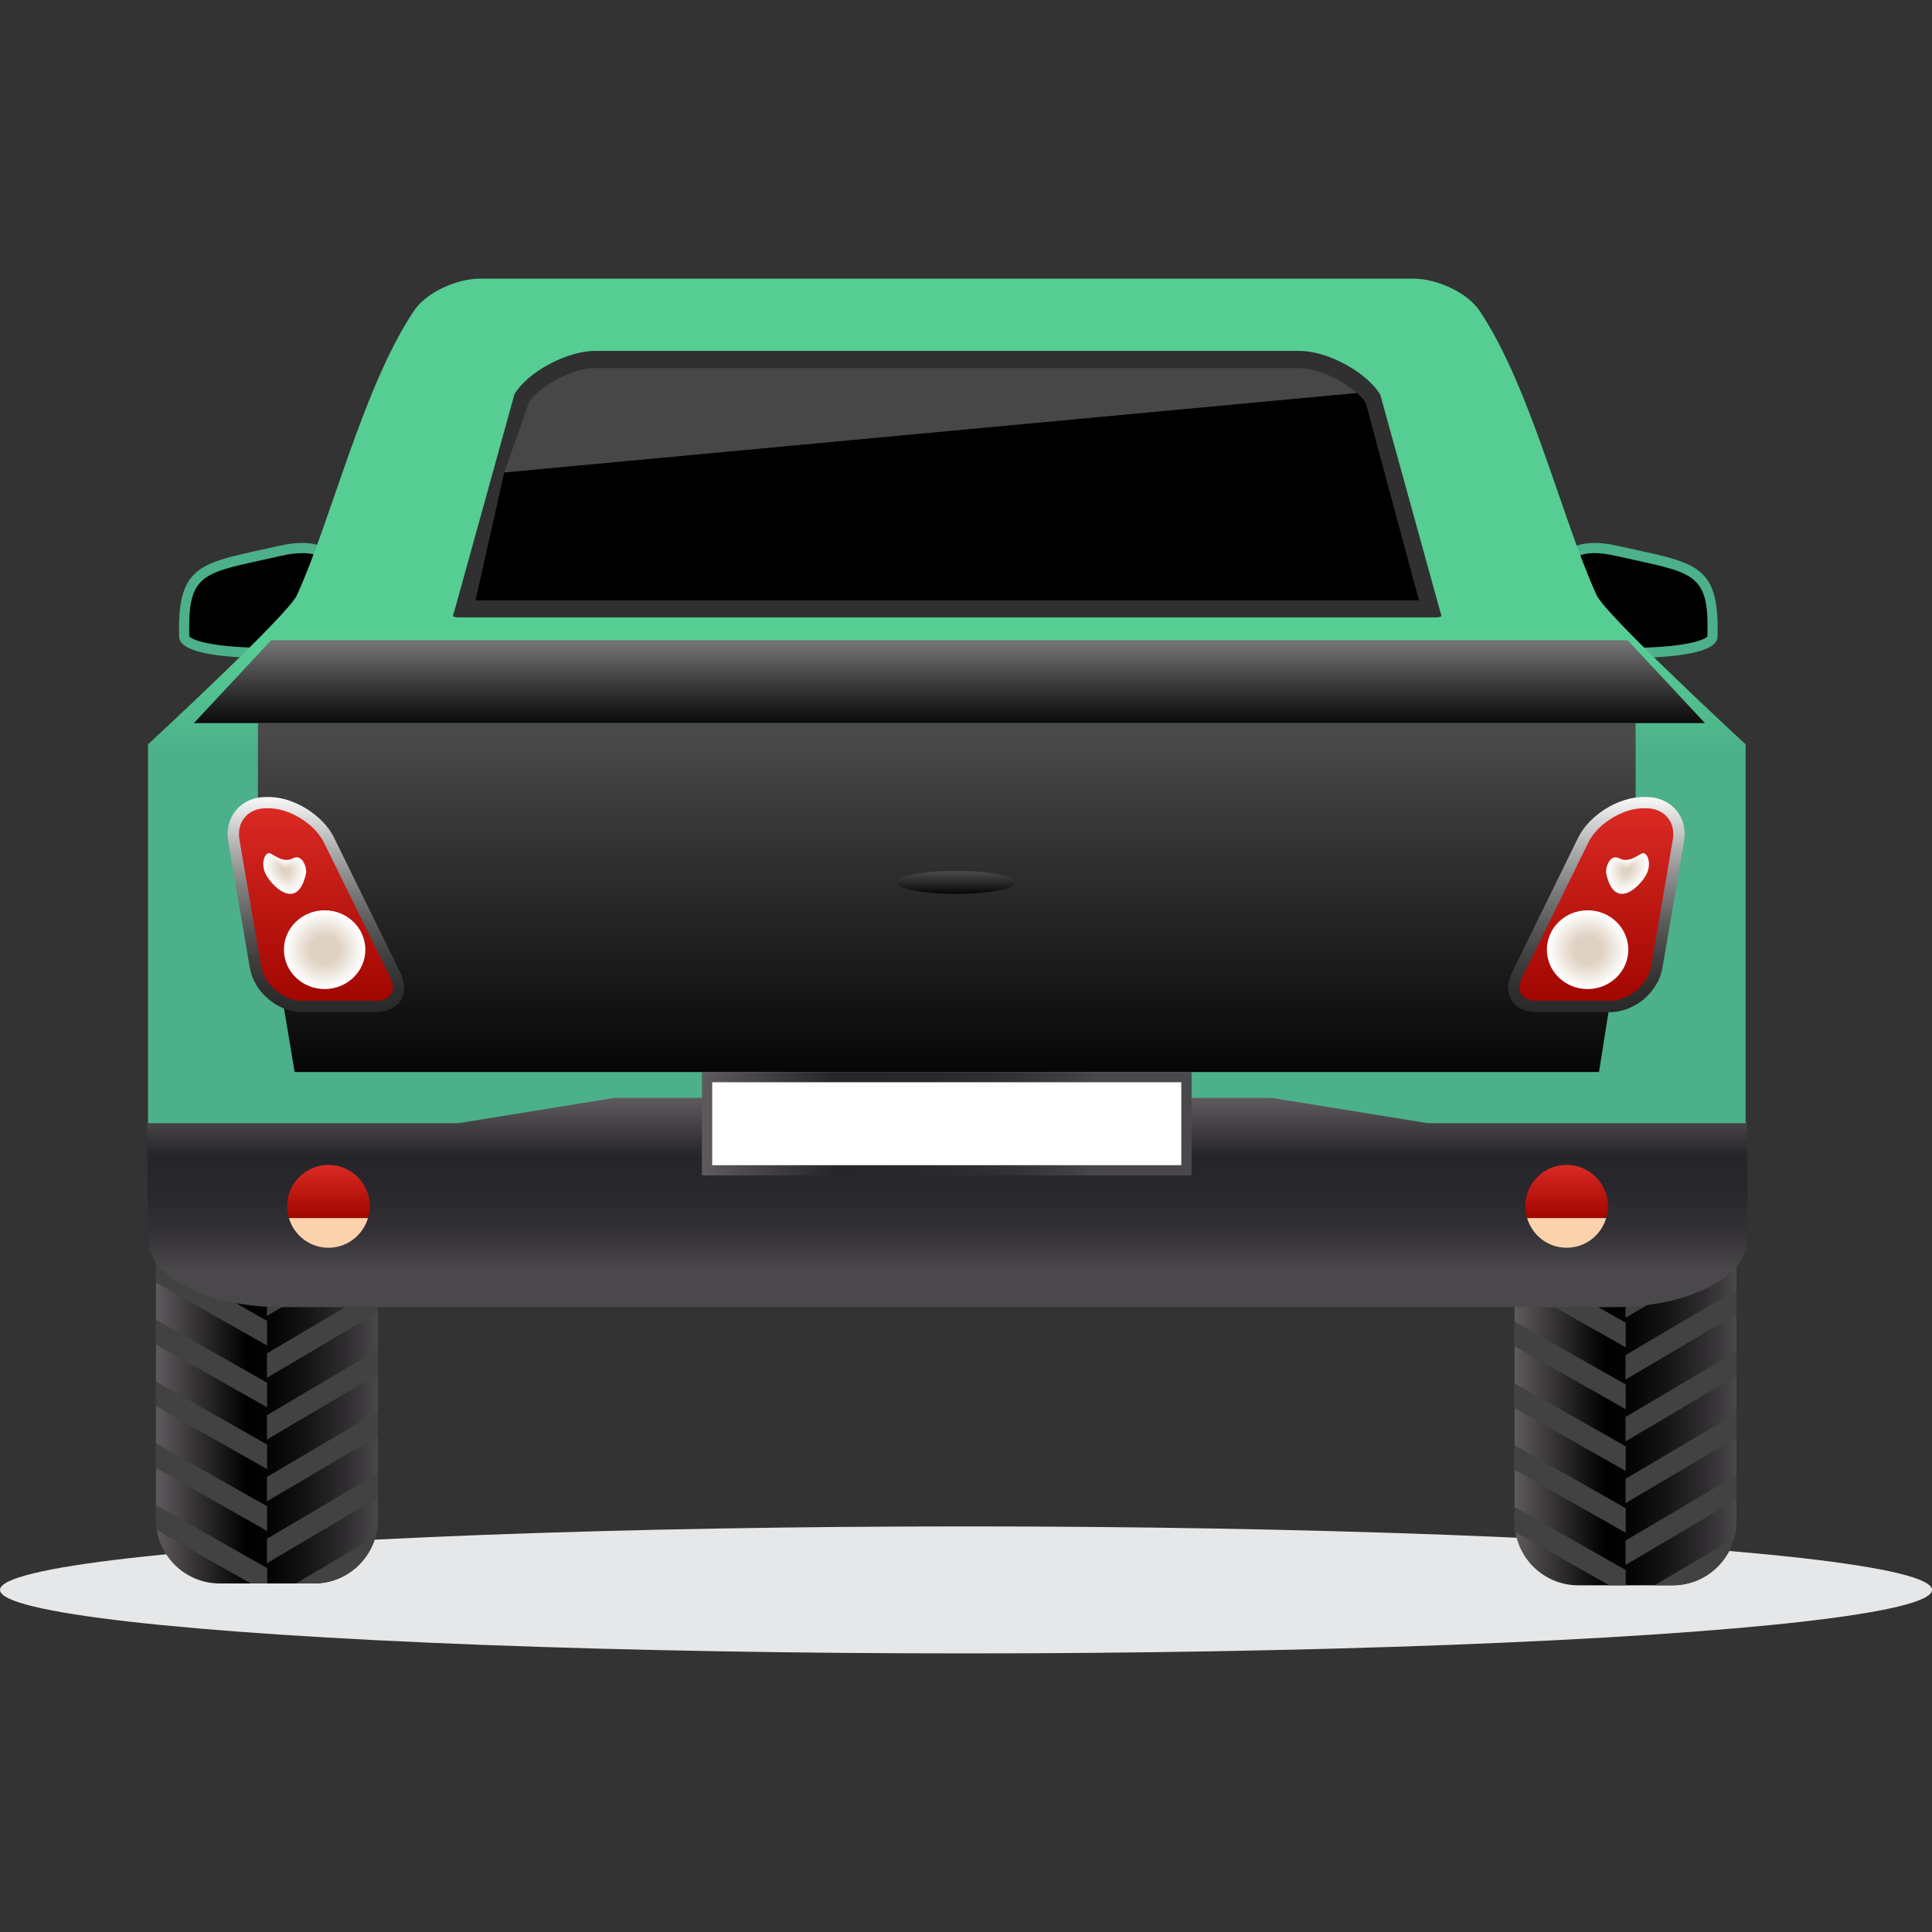 <?xml version="1.0" encoding="utf-8"?>
<!-- Generator: Adobe Illustrator 24.0.1, SVG Export Plug-In . SVG Version: 6.00 Build 0)  -->
<svg version="1.1" id="Layer_1" xmlns="http://www.w3.org/2000/svg" xmlns:xlink="http://www.w3.org/1999/xlink" x="0px" y="0px"
	 viewBox="0 0 300 300" style="enable-background:new 0 0 300 300;" xml:space="preserve">
<rect x="0" y="0" width="300" height="300" fill="#333333" stroke="none"/>
<style type="text/css">
	.st0{fill:#E6E7E8;}
	.st1{fill:url(#SVGID_1_);}
	.st2{fill:#424242;}
	.st3{fill:url(#SVGID_2_);}
	.st4{fill:#4CB08A;}
	.st5{fill:url(#SVGID_3_);}
	.st6{fill:url(#SVGID_4_);}
	.st7{fill:url(#SVGID_5_);}
	.st8{fill:#303030;}
	.st9{fill:#474747;}
	.st10{fill:url(#SVGID_6_);}
	.st11{fill:#FFFFFF;}
	.st12{fill:url(#SVGID_7_);}
	.st13{fill:#FAD2AC;}
	.st14{fill:url(#SVGID_8_);}
	.st15{fill:url(#SVGID_9_);}
	.st16{fill:url(#SVGID_10_);}
	.st17{fill:#FCFBF9;}
	.st18{fill:#F9F7F4;}
	.st19{fill:#F6F3EE;}
	.st20{fill:#F3EFE9;}
	.st21{fill:#F0EBE3;}
	.st22{fill:#EEE6DE;}
	.st23{fill:#EBE2D8;}
	.st24{fill:#E8DED3;}
	.st25{fill:#E5DACD;}
	.st26{fill:#E2D6C8;}
	.st27{fill:#DFD2C2;}
	.st28{fill:url(#SVGID_11_);}
	.st29{fill:url(#SVGID_12_);}
	.st30{fill:url(#SVGID_13_);}
	.st31{fill:url(#SVGID_14_);}
</style>
<g>
	<ellipse class="st0" cx="150" cy="246.88" rx="150" ry="9.86"/>
	<g>
		<g>
			<g>
				<linearGradient id="SVGID_1_" gradientUnits="userSpaceOnUse" x1="235.172" y1="205.381" x2="269.644" y2="205.381">
					<stop  offset="0" style="stop-color:#5F5A5E"/>
					<stop  offset="0.411" style="stop-color:#000000"/>
					<stop  offset="0.531" style="stop-color:#060506"/>
					<stop  offset="0.686" style="stop-color:#161516"/>
					<stop  offset="0.86" style="stop-color:#302E30"/>
					<stop  offset="1" style="stop-color:#4A484B"/>
				</linearGradient>
				<path class="st1" d="M245.1,164.61h14.63c5.48,0,9.91,4.43,9.91,9.91v30.87v30.87c0,5.48-4.43,9.91-9.91,9.91H245.1
					c-5.48,0-9.92-4.43-9.92-9.91v-30.87v-30.87C235.17,169.04,239.62,164.61,245.1,164.61z"/>
				<g>
					<polygon class="st2" points="252.41,243.01 269.64,232.84 269.64,229.05 252.41,239.22 					"/>
					<path class="st2" d="M252.41,175.83l14.24-8.4c-0.87-0.84-1.88-1.53-3.01-2.02l-11.23,6.63V175.83z"/>
					<polygon class="st2" points="252.41,233.41 269.64,223.24 269.64,219.45 252.41,229.63 					"/>
					<path class="st2" d="M259.73,246.15c4.56,0,8.36-3.09,9.52-7.27l-12.32,7.27H259.73z"/>
					<polygon class="st2" points="252.41,223.82 269.64,213.64 269.64,209.85 252.41,220.03 					"/>
					<polygon class="st2" points="252.41,195.03 269.64,184.85 269.64,181.06 252.41,191.24 					"/>
					<path class="st2" d="M269.2,171.73l-16.79,9.91v3.79l17.23-10.17v-0.74C269.64,173.54,269.46,172.62,269.2,171.73z"/>
					<polygon class="st2" points="252.41,214.22 269.64,204.05 269.64,200.26 252.41,210.43 					"/>
					<polygon class="st2" points="252.41,204.62 269.64,194.45 269.64,190.66 252.41,200.83 					"/>
					<polygon class="st2" points="252.44,195.8 235.17,186.01 235.17,189.84 252.44,199.62 					"/>
					<polygon class="st2" points="252.44,186.2 235.17,176.41 235.17,180.24 252.44,190.03 					"/>
					<path class="st2" d="M252.44,167.01l-4.23-2.4h-3.11c-0.99,0-1.93,0.19-2.83,0.46l10.17,5.76V167.01z"/>
					<path class="st2" d="M252.44,176.6l-14.9-8.44c-0.72,0.85-1.3,1.8-1.7,2.86l16.6,9.41V176.6z"/>
					<polygon class="st2" points="252.44,224.59 235.17,214.8 235.17,218.63 252.44,228.41 					"/>
					<path class="st2" d="M235.17,236.25c0,0.57,0.07,1.12,0.17,1.67l14.53,8.24h2.57v-2.37L235.17,234V236.25z"/>
					<polygon class="st2" points="252.44,234.19 235.17,224.4 235.17,228.22 252.44,238.01 					"/>
					<polygon class="st2" points="252.44,205.39 235.17,195.61 235.17,199.43 252.44,209.22 					"/>
					<polygon class="st2" points="252.44,214.99 235.17,205.2 235.17,205.38 235.17,209.03 252.44,218.82 					"/>
				</g>
			</g>
			<g>
				<linearGradient id="SVGID_2_" gradientUnits="userSpaceOnUse" x1="24.216" y1="205.099" x2="58.687" y2="205.099">
					<stop  offset="0" style="stop-color:#5F5A5E"/>
					<stop  offset="0.411" style="stop-color:#000000"/>
					<stop  offset="0.531" style="stop-color:#060506"/>
					<stop  offset="0.686" style="stop-color:#161516"/>
					<stop  offset="0.86" style="stop-color:#302E30"/>
					<stop  offset="1" style="stop-color:#4A484B"/>
				</linearGradient>
				<path class="st3" d="M34.14,164.32h14.63c5.48,0,9.91,4.43,9.91,9.91v30.87v30.87c0,5.48-4.43,9.91-9.91,9.91H34.14
					c-5.48,0-9.92-4.43-9.92-9.91V205.1v-30.87C24.22,168.76,28.66,164.32,34.14,164.32z"/>
				<g>
					<polygon class="st2" points="41.45,242.73 58.69,232.55 58.69,228.77 41.45,238.94 					"/>
					<path class="st2" d="M41.45,175.55l14.24-8.4c-0.87-0.84-1.88-1.53-3.01-2.02l-11.23,6.63V175.55z"/>
					<polygon class="st2" points="41.45,233.13 58.69,222.96 58.69,219.17 41.45,229.34 					"/>
					<path class="st2" d="M48.77,245.87c4.56,0,8.36-3.09,9.52-7.27l-12.32,7.27H48.77z"/>
					<polygon class="st2" points="41.45,223.53 58.69,213.36 58.69,209.57 41.45,219.75 					"/>
					<polygon class="st2" points="41.45,194.74 58.69,184.57 58.69,180.78 41.45,190.95 					"/>
					<path class="st2" d="M58.24,171.44l-16.79,9.91v3.79l17.23-10.17v-0.74C58.69,173.26,58.5,172.33,58.24,171.44z"/>
					<polygon class="st2" points="41.45,213.94 58.69,203.76 58.69,199.97 41.45,210.15 					"/>
					<polygon class="st2" points="41.45,204.34 58.69,194.17 58.69,190.38 41.45,200.55 					"/>
					<polygon class="st2" points="41.48,195.51 24.22,185.73 24.22,189.55 41.48,199.34 					"/>
					<polygon class="st2" points="41.48,185.92 24.22,176.13 24.22,179.96 41.48,189.74 					"/>
					<path class="st2" d="M41.48,166.72l-4.23-2.4h-3.11c-0.99,0-1.93,0.19-2.83,0.46l10.17,5.76V166.72z"/>
					<path class="st2" d="M41.48,176.32l-14.9-8.44c-0.72,0.85-1.3,1.8-1.7,2.86l16.6,9.41V176.32z"/>
					<polygon class="st2" points="41.48,224.31 24.22,214.52 24.22,218.35 41.48,228.13 					"/>
					<path class="st2" d="M24.22,235.96c0,0.57,0.07,1.12,0.17,1.67l14.53,8.24h2.57v-2.37l-17.27-9.79V235.96z"/>
					<polygon class="st2" points="41.48,233.9 24.22,224.12 24.22,227.94 41.48,237.73 					"/>
					<polygon class="st2" points="41.48,205.11 24.22,195.32 24.22,199.15 41.48,208.94 					"/>
					<polygon class="st2" points="41.48,214.71 24.22,204.92 24.22,205.1 24.22,208.75 41.48,218.53 					"/>
				</g>
			</g>
			<g>
				<path class="st4" d="M240.92,92.91c0,0-1.8-10.89,10.19-8.17c11.99,2.72,15.93,2.45,15.59,14.15
					c-0.15,5.16-27.79,2.72-27.79,2.72l-5.19-8.42L240.92,92.91z"/>
				<path d="M252.17,100.61c-5.23,0-10.4-0.36-12.32-0.51l-3.34-5.42l6.27-0.26l-0.28-1.77c0-0.03-0.51-3.34,1.15-5.28
					c0.85-0.99,2.15-1.48,3.97-1.48c0.93,0,1.99,0.13,3.16,0.4l2.98,0.66c9.64,2.1,11.64,2.54,11.37,11.9l0,0
					C265.08,98.85,263.76,100.61,252.17,100.61z"/>
			</g>
			<g>
				<path class="st4" d="M53.61,92.91c0,0,1.8-10.89-10.19-8.17C31.42,87.47,27.49,87.2,27.82,98.9c0.15,5.16,27.79,2.72,27.79,2.72
					l5.19-8.42L53.61,92.91z"/>
				<path d="M42.36,100.61c5.23,0,10.4-0.36,12.32-0.51l3.34-5.42l-6.27-0.26l0.28-1.77c0-0.03,0.51-3.34-1.15-5.28
					c-0.85-0.99-2.15-1.48-3.97-1.48c-0.93,0-1.99,0.13-3.16,0.4l-2.98,0.66c-9.64,2.1-11.64,2.54-11.37,11.9l0,0
					C29.45,98.85,30.77,100.61,42.36,100.61z"/>
			</g>
			<linearGradient id="SVGID_3_" gradientUnits="userSpaceOnUse" x1="147.015" y1="41.286" x2="147.015" y2="182.533">
				<stop  offset="0.422" style="stop-color:#56CD93"/>
				<stop  offset="0.534" style="stop-color:#4CB08A"/>
			</linearGradient>
			<path class="st5" d="M247.93,92.43c-5.38-11.75-10.22-32.23-18.15-44.13c-1.95-2.92-6.73-5.03-10.24-5.03
				c-25.71,0-119.35,0-145.06,0c-3.51,0-8.29,2.1-10.23,5.03C56.32,60.2,51.48,80.67,46.1,92.43c-1.44,3.14-23.12,23.15-23.12,23.15
				v59.39c0,3.51,2.85,6.35,6.36,6.33l117.68-0.65l117.68,0.65c3.51,0.02,6.36-2.81,6.36-6.33v-59.39
				C271.05,115.57,249.37,95.57,247.93,92.43z"/>
			<linearGradient id="SVGID_4_" gradientUnits="userSpaceOnUse" x1="147.015" y1="113.991" x2="147.015" y2="171.628">
				<stop  offset="0" style="stop-color:#4A4A4A"/>
				<stop  offset="0.227" style="stop-color:#383838"/>
				<stop  offset="1" style="stop-color:#000000"/>
			</linearGradient>
			<polygon class="st6" points="248.29,166.46 45.75,166.46 40.04,132.28 40.06,112.28 253.97,112.28 253.99,130.62 			"/>
			<linearGradient id="SVGID_5_" gradientUnits="userSpaceOnUse" x1="147.088" y1="170.471" x2="147.088" y2="203.29">
				<stop  offset="0" style="stop-color:#5F5A5E"/>
				<stop  offset="0.275" style="stop-color:#262529"/>
				<stop  offset="0.476" style="stop-color:#29282C"/>
				<stop  offset="0.629" style="stop-color:#333135"/>
				<stop  offset="0.765" style="stop-color:#434144"/>
				<stop  offset="0.809" style="stop-color:#4A484B"/>
			</linearGradient>
			<path class="st7" d="M221.73,174.41l-24.32-3.94H95.47l-24.32,3.94H22.81c0,4.68,0.21,18.02,0.21,18.02
				c0,5.82,9.24,10.54,20.64,10.54h207.05c11.4,0,20.64-4.71,20.64-10.54c0-5.81-0.08-13.51-0.08-18.02H221.73z"/>
			<g>
				<path class="st8" d="M71.17,95.87c-0.53,0-0.77-0.14-0.8-0.17c-0.02-0.04-0.04-0.31,0.18-0.79l9.34-33.71
					c2-3.39,8.11-6.71,12.49-6.71h109.4c4.38,0,10.49,3.32,12.56,6.83l9.28,33.59c0.22,0.48,0.2,0.75,0.17,0.79
					c-0.03,0.03-0.26,0.17-0.79,0.17H71.17z"/>
				<g>
					<path class="st9" d="M201.79,57.16H92.38c-3.67,0-8.64,2.89-10.22,5.26L78.3,73.37l132.41-12.33
						C208.4,58.95,204.52,57.16,201.79,57.16z"/>
					<path d="M210.71,61.03L78.3,73.37l-4.46,19.84h146.49l-8.26-30.67C211.74,62.03,211.25,61.53,210.71,61.03z"/>
				</g>
			</g>
			<linearGradient id="SVGID_6_" gradientUnits="userSpaceOnUse" x1="109.002" y1="174.496" x2="185.028" y2="174.496">
				<stop  offset="0" style="stop-color:#5F5A5E"/>
				<stop  offset="0.275" style="stop-color:#262529"/>
				<stop  offset="0.476" style="stop-color:#29282C"/>
				<stop  offset="0.629" style="stop-color:#333135"/>
				<stop  offset="0.765" style="stop-color:#434144"/>
				<stop  offset="0.809" style="stop-color:#4A484B"/>
			</linearGradient>
			<rect x="109" y="166.46" class="st10" width="76.03" height="16.06"/>
			<rect x="110.59" y="168.05" class="st11" width="72.84" height="12.88"/>
			<g>
				<linearGradient id="SVGID_7_" gradientUnits="userSpaceOnUse" x1="243.266" y1="180.894" x2="243.266" y2="189.141">
					<stop  offset="0" style="stop-color:#DB2A24"/>
					<stop  offset="1" style="stop-color:#A10600"/>
				</linearGradient>
				<path class="st12" d="M249.69,187.32c0-3.55-2.88-6.43-6.43-6.43c-3.55,0-6.43,2.88-6.43,6.43c0,0.64,0.12,1.24,0.29,1.82h12.27
					C249.57,188.56,249.69,187.96,249.69,187.32z"/>
				<path class="st13" d="M237.13,189.14c0.79,2.66,3.22,4.61,6.14,4.61c2.91,0,5.35-1.95,6.14-4.61H237.13z"/>
			</g>
			<g>
				<linearGradient id="SVGID_8_" gradientUnits="userSpaceOnUse" x1="51.001" y1="180.894" x2="51.001" y2="189.141">
					<stop  offset="0" style="stop-color:#DB2A24"/>
					<stop  offset="1" style="stop-color:#A10600"/>
				</linearGradient>
				<path class="st14" d="M57.43,187.32c0-3.55-2.88-6.43-6.43-6.43c-3.55,0-6.43,2.88-6.43,6.43c0,0.64,0.12,1.24,0.29,1.82h12.27
					C57.31,188.56,57.43,187.96,57.43,187.32z"/>
				<path class="st13" d="M44.86,189.14c0.79,2.66,3.22,4.61,6.14,4.61c2.91,0,5.35-1.95,6.14-4.61H44.86z"/>
			</g>
			<g>
				<linearGradient id="SVGID_9_" gradientUnits="userSpaceOnUse" x1="247.891" y1="123.282" x2="247.891" y2="157.472">
					<stop  offset="0" style="stop-color:#FFFFFF"/>
					<stop  offset="0.06" style="stop-color:#EAEAEA"/>
					<stop  offset="0.244" style="stop-color:#B0B0B0"/>
					<stop  offset="0.423" style="stop-color:#808080"/>
					<stop  offset="0.591" style="stop-color:#5A5A5A"/>
					<stop  offset="0.746" style="stop-color:#3F3F3F"/>
					<stop  offset="0.882" style="stop-color:#2F2F2F"/>
					<stop  offset="0.987" style="stop-color:#292929"/>
				</linearGradient>
				<path class="st15" d="M255.65,123.76h-0.48c-3.88,0-8.4,2.82-10.11,6.3l-10.21,20.81c-1.71,3.48,0.05,6.3,3.93,6.3h11.17
					c3.88,0,7.55-3.1,8.2-6.92l3.35-19.58C262.14,126.86,259.53,123.76,255.65,123.76z"/>
				<linearGradient id="SVGID_10_" gradientUnits="userSpaceOnUse" x1="247.892" y1="125.088" x2="247.892" y2="155.686">
					<stop  offset="0" style="stop-color:#DB2A24"/>
					<stop  offset="1" style="stop-color:#A10600"/>
				</linearGradient>
				<path class="st16" d="M238.78,155.42c-1.23,0-2.16-0.37-2.57-1.02c-0.41-0.65-0.33-1.65,0.21-2.76l10.21-20.81
					c1.41-2.88,5.32-5.32,8.53-5.32h0.48c1.35,0,2.51,0.5,3.28,1.4c0.76,0.9,1.06,2.13,0.83,3.46l-3.34,19.58
					c-0.51,2.96-3.47,5.46-6.47,5.46H238.78z"/>
				<g>
					<path class="st11" d="M249.42,135.66c-0.19-0.87,0.55-3.15,2.02-2.38c1.48,0.77,2.85-0.48,3.54-0.77
						c0.69-0.29,1.5,1.25,0.8,2.99C255.09,137.23,250.79,141.88,249.42,135.66z"/>
					<path class="st17" d="M249.66,135.62c-0.18-0.8,0.51-2.91,1.88-2.2c1.37,0.71,2.64-0.44,3.28-0.72
						c0.64-0.27,1.39,1.16,0.74,2.77C254.9,137.08,250.93,141.39,249.66,135.62z"/>
					<path class="st18" d="M249.89,135.58c-0.16-0.74,0.47-2.68,1.73-2.03c1.26,0.65,2.43-0.41,3.02-0.66
						c0.59-0.25,1.28,1.07,0.68,2.55C254.72,136.92,251.06,140.89,249.89,135.58z"/>
					<path class="st19" d="M250.12,135.54c-0.15-0.67,0.43-2.45,1.58-1.85c1.15,0.6,2.22-0.37,2.76-0.6
						c0.54-0.23,1.17,0.98,0.62,2.33C254.54,136.77,251.19,140.39,250.12,135.54z"/>
					<path class="st20" d="M250.36,135.5c-0.13-0.61,0.39-2.22,1.43-1.68c1.04,0.54,2.01-0.34,2.5-0.55
						c0.48-0.21,1.06,0.88,0.56,2.11C254.35,136.61,251.33,139.89,250.36,135.5z"/>
					<path class="st21" d="M250.59,135.46c-0.12-0.55,0.35-1.99,1.28-1.5c0.93,0.48,1.8-0.3,2.23-0.49c0.43-0.19,0.95,0.79,0.5,1.89
						C254.17,136.45,251.46,139.39,250.59,135.46z"/>
					<path class="st22" d="M250.83,135.42c-0.11-0.48,0.31-1.76,1.13-1.33c0.83,0.43,1.59-0.27,1.97-0.43
						c0.38-0.16,0.83,0.7,0.45,1.67C253.99,136.3,251.59,138.89,250.83,135.42z"/>
					<path class="st23" d="M251.06,135.39c-0.09-0.42,0.27-1.52,0.98-1.15c0.72,0.37,1.38-0.23,1.71-0.38
						c0.33-0.14,0.72,0.61,0.39,1.45C253.8,136.14,251.73,138.4,251.06,135.39z"/>
					<path class="st24" d="M251.3,135.35c-0.08-0.36,0.23-1.29,0.83-0.98c0.61,0.32,1.17-0.2,1.45-0.32
						c0.28-0.12,0.61,0.52,0.33,1.23C253.62,135.99,251.86,137.9,251.3,135.35z"/>
					<path class="st25" d="M251.53,135.31c-0.06-0.29,0.18-1.06,0.68-0.8c0.5,0.26,0.96-0.16,1.19-0.26c0.23-0.1,0.5,0.42,0.27,1.01
						C253.44,135.83,251.99,137.4,251.53,135.31z"/>
					<path class="st26" d="M251.77,135.27c-0.05-0.23,0.14-0.83,0.53-0.63c0.39,0.2,0.75-0.13,0.93-0.21
						c0.18-0.08,0.39,0.33,0.21,0.79C253.26,135.68,252.12,136.9,251.77,135.27z"/>
					<path class="st27" d="M252,135.23c-0.03-0.16,0.1-0.6,0.38-0.45c0.29,0.15,0.54-0.09,0.67-0.15c0.13-0.05,0.28,0.24,0.15,0.57
						C253.07,135.52,252.26,136.4,252,135.23z"/>
				</g>
				<g>
					<path class="st11" d="M252.84,147.47c0,3.38-2.83,6.11-6.32,6.11c-3.49,0-6.32-2.73-6.32-6.11c0-3.38,2.83-6.12,6.32-6.12
						C250.02,141.35,252.84,144.09,252.84,147.47z"/>
					<path class="st17" d="M252.49,147.47c0,3.19-2.67,5.76-5.96,5.76c-3.29,0-5.96-2.58-5.96-5.76c0-3.19,2.67-5.77,5.96-5.77
						C249.82,141.7,252.49,144.28,252.49,147.47z"/>
					<path class="st18" d="M252.13,147.47c0,2.99-2.51,5.42-5.6,5.42c-3.1,0-5.6-2.42-5.6-5.42c0-3,2.51-5.43,5.6-5.43
						C249.62,142.04,252.13,144.47,252.13,147.47z"/>
					<path class="st19" d="M251.77,147.47c0,2.8-2.35,5.07-5.25,5.07c-2.9,0-5.25-2.27-5.25-5.07c0-2.81,2.35-5.08,5.25-5.08
						C249.43,142.39,251.77,144.66,251.77,147.47z"/>
					<path class="st20" d="M251.42,147.47c0,2.61-2.19,4.73-4.89,4.73c-2.7,0-4.89-2.12-4.89-4.73c0-2.62,2.19-4.74,4.89-4.74
						C249.23,142.73,251.42,144.85,251.42,147.47z"/>
					<path class="st21" d="M251.06,147.47c0,2.42-2.03,4.38-4.53,4.38c-2.51,0-4.53-1.96-4.53-4.38c0-2.43,2.03-4.39,4.53-4.39
						C249.03,143.08,251.06,145.04,251.06,147.47z"/>
					<path class="st22" d="M250.7,147.47c0,2.23-1.87,4.04-4.18,4.04c-2.31,0-4.18-1.81-4.18-4.04c0-2.24,1.87-4.05,4.18-4.05
						C248.84,143.42,250.7,145.23,250.7,147.47z"/>
					<path class="st23" d="M250.35,147.47c0,2.04-1.71,3.69-3.82,3.69c-2.11,0-3.82-1.65-3.82-3.69c0-2.05,1.71-3.7,3.82-3.7
						C248.64,143.77,250.35,145.42,250.35,147.47z"/>
					<path class="st24" d="M249.99,147.47c0,1.85-1.55,3.35-3.46,3.35c-1.92,0-3.46-1.5-3.46-3.35c0-1.85,1.55-3.35,3.46-3.35
						C248.44,144.11,249.99,145.61,249.99,147.47z"/>
					<path class="st25" d="M249.64,147.47c0,1.66-1.39,3-3.11,3c-1.72,0-3.11-1.35-3.11-3c0-1.66,1.39-3.01,3.11-3.01
						C248.24,144.46,249.64,145.81,249.64,147.47z"/>
					<path class="st26" d="M249.28,147.47c0,1.47-1.23,2.66-2.75,2.66c-1.52,0-2.75-1.19-2.75-2.66c0-1.47,1.23-2.66,2.75-2.66
						C248.05,144.8,249.28,146,249.28,147.47z"/>
					<path class="st27" d="M248.92,147.47c0,1.28-1.07,2.31-2.39,2.31c-1.33,0-2.39-1.04-2.39-2.31c0-1.28,1.07-2.32,2.39-2.32
						C247.85,145.15,248.92,146.19,248.92,147.47z"/>
				</g>
			</g>
			<g>
				
					<linearGradient id="SVGID_11_" gradientUnits="userSpaceOnUse" x1="548.477" y1="123.282" x2="548.477" y2="157.472" gradientTransform="matrix(-1 0 0 1 597.518 0)">
					<stop  offset="0" style="stop-color:#FFFFFF"/>
					<stop  offset="0.06" style="stop-color:#EAEAEA"/>
					<stop  offset="0.244" style="stop-color:#B0B0B0"/>
					<stop  offset="0.423" style="stop-color:#808080"/>
					<stop  offset="0.591" style="stop-color:#5A5A5A"/>
					<stop  offset="0.746" style="stop-color:#3F3F3F"/>
					<stop  offset="0.882" style="stop-color:#2F2F2F"/>
					<stop  offset="0.987" style="stop-color:#292929"/>
				</linearGradient>
				<path class="st28" d="M41.28,123.76h0.48c3.88,0,8.4,2.82,10.11,6.3l10.21,20.81c1.71,3.48-0.05,6.3-3.93,6.3H46.99
					c-3.88,0-7.55-3.1-8.2-6.92l-3.35-19.58C34.79,126.86,37.41,123.76,41.28,123.76z"/>
				
					<linearGradient id="SVGID_12_" gradientUnits="userSpaceOnUse" x1="548.478" y1="125.088" x2="548.478" y2="155.686" gradientTransform="matrix(-1 0 0 1 597.518 0)">
					<stop  offset="0" style="stop-color:#DB2A24"/>
					<stop  offset="1" style="stop-color:#A10600"/>
				</linearGradient>
				<path class="st29" d="M58.16,155.42c1.23,0,2.16-0.37,2.57-1.02c0.41-0.65,0.33-1.65-0.21-2.76L50.3,130.83
					c-1.41-2.88-5.32-5.32-8.53-5.32h-0.48c-1.35,0-2.51,0.5-3.28,1.4c-0.76,0.9-1.06,2.13-0.83,3.46l3.34,19.58
					c0.51,2.96,3.47,5.46,6.47,5.46H58.16z"/>
				<g>
					<path class="st11" d="M47.51,135.66c0.19-0.87-0.55-3.15-2.02-2.38c-1.48,0.77-2.85-0.48-3.54-0.77
						c-0.69-0.29-1.5,1.25-0.8,2.99C41.84,137.23,46.14,141.88,47.51,135.66z"/>
					<path class="st17" d="M47.28,135.62c0.18-0.8-0.51-2.91-1.88-2.2c-1.37,0.71-2.64-0.44-3.28-0.72
						c-0.64-0.27-1.39,1.16-0.74,2.77C42.03,137.08,46,141.39,47.28,135.62z"/>
					<path class="st18" d="M47.04,135.58c0.16-0.74-0.47-2.68-1.73-2.03c-1.26,0.65-2.43-0.41-3.02-0.66
						c-0.59-0.25-1.28,1.07-0.68,2.55C42.21,136.92,45.87,140.89,47.04,135.58z"/>
					<path class="st19" d="M46.81,135.54c0.15-0.67-0.43-2.45-1.58-1.85c-1.15,0.6-2.22-0.37-2.76-0.6
						c-0.54-0.23-1.17,0.98-0.62,2.33C42.39,136.77,45.74,140.39,46.81,135.54z"/>
					<path class="st20" d="M46.57,135.5c0.13-0.61-0.39-2.22-1.43-1.68c-1.04,0.54-2.01-0.34-2.5-0.55
						c-0.48-0.21-1.06,0.88-0.56,2.11C42.58,136.61,45.6,139.89,46.57,135.5z"/>
					<path class="st21" d="M46.34,135.46c0.12-0.55-0.35-1.99-1.28-1.5c-0.93,0.48-1.8-0.3-2.23-0.49c-0.43-0.19-0.95,0.79-0.5,1.89
						C42.76,136.45,45.47,139.39,46.34,135.46z"/>
					<path class="st22" d="M46.1,135.42c0.11-0.48-0.31-1.76-1.13-1.33c-0.83,0.43-1.59-0.27-1.97-0.43
						c-0.38-0.16-0.83,0.7-0.45,1.67C42.94,136.3,45.34,138.89,46.1,135.42z"/>
					<path class="st23" d="M45.87,135.39c0.09-0.42-0.27-1.52-0.98-1.15c-0.72,0.37-1.38-0.23-1.71-0.38
						c-0.33-0.14-0.72,0.61-0.39,1.45C43.13,136.14,45.2,138.4,45.87,135.39z"/>
					<path class="st24" d="M45.63,135.35c0.08-0.36-0.23-1.29-0.83-0.98c-0.61,0.32-1.17-0.2-1.45-0.32
						c-0.28-0.12-0.61,0.52-0.33,1.23C43.31,135.99,45.07,137.9,45.63,135.35z"/>
					<path class="st25" d="M45.4,135.31c0.06-0.29-0.18-1.06-0.68-0.8c-0.5,0.26-0.96-0.16-1.19-0.26c-0.23-0.1-0.5,0.42-0.27,1.01
						C43.49,135.83,44.94,137.4,45.4,135.31z"/>
					<path class="st26" d="M45.17,135.27c0.05-0.23-0.14-0.83-0.53-0.63c-0.39,0.2-0.75-0.13-0.93-0.21
						c-0.18-0.08-0.39,0.33-0.21,0.79C43.68,135.68,44.81,136.9,45.17,135.27z"/>
					<path class="st27" d="M44.93,135.23c0.03-0.16-0.1-0.6-0.38-0.45c-0.29,0.15-0.54-0.09-0.67-0.15
						c-0.13-0.05-0.28,0.24-0.15,0.57C43.86,135.52,44.67,136.4,44.93,135.23z"/>
				</g>
				<g>
					<path class="st11" d="M44.09,147.47c0,3.38,2.83,6.11,6.32,6.11c3.49,0,6.32-2.73,6.32-6.11c0-3.38-2.83-6.12-6.32-6.12
						C46.91,141.35,44.09,144.09,44.09,147.47z"/>
					<path class="st17" d="M44.44,147.47c0,3.19,2.67,5.76,5.96,5.76c3.29,0,5.96-2.58,5.96-5.76c0-3.19-2.67-5.77-5.96-5.77
						C47.11,141.7,44.44,144.28,44.44,147.47z"/>
					<path class="st18" d="M44.8,147.47c0,2.99,2.51,5.42,5.6,5.42c3.1,0,5.6-2.42,5.6-5.42c0-3-2.51-5.43-5.6-5.43
						C47.31,142.04,44.8,144.47,44.8,147.47z"/>
					<path class="st19" d="M45.16,147.47c0,2.8,2.35,5.07,5.25,5.07c2.9,0,5.25-2.27,5.25-5.07c0-2.81-2.35-5.08-5.25-5.08
						C47.5,142.39,45.16,144.66,45.16,147.47z"/>
					<path class="st20" d="M45.51,147.47c0,2.61,2.19,4.73,4.89,4.73c2.7,0,4.89-2.12,4.89-4.73c0-2.62-2.19-4.74-4.89-4.74
						C47.7,142.73,45.51,144.85,45.51,147.47z"/>
					<path class="st21" d="M45.87,147.47c0,2.42,2.03,4.38,4.53,4.38c2.51,0,4.53-1.96,4.53-4.38c0-2.43-2.03-4.39-4.53-4.39
						C47.9,143.08,45.87,145.04,45.87,147.47z"/>
					<path class="st22" d="M46.23,147.47c0,2.23,1.87,4.04,4.18,4.04c2.31,0,4.18-1.81,4.18-4.04c0-2.24-1.87-4.05-4.18-4.05
						C48.1,143.42,46.23,145.23,46.23,147.47z"/>
					<path class="st23" d="M46.58,147.47c0,2.04,1.71,3.69,3.82,3.69c2.11,0,3.82-1.65,3.82-3.69c0-2.05-1.71-3.7-3.82-3.7
						C48.29,143.77,46.58,145.42,46.58,147.47z"/>
					<path class="st24" d="M46.94,147.47c0,1.85,1.55,3.35,3.46,3.35c1.92,0,3.46-1.5,3.46-3.35c0-1.85-1.55-3.35-3.46-3.35
						C48.49,144.11,46.94,145.61,46.94,147.47z"/>
					<path class="st25" d="M47.3,147.47c0,1.66,1.39,3,3.11,3c1.72,0,3.11-1.35,3.11-3c0-1.66-1.39-3.01-3.11-3.01
						C48.69,144.46,47.3,145.81,47.3,147.47z"/>
					<path class="st26" d="M47.65,147.47c0,1.47,1.23,2.66,2.75,2.66c1.52,0,2.75-1.19,2.75-2.66c0-1.47-1.23-2.66-2.75-2.66
						C48.88,144.8,47.65,146,47.65,147.47z"/>
					<path class="st27" d="M48.01,147.47c0,1.28,1.07,2.31,2.39,2.31c1.33,0,2.39-1.04,2.39-2.31c0-1.28-1.07-2.32-2.39-2.32
						C49.08,145.15,48.01,146.19,48.01,147.47z"/>
				</g>
			</g>
			<linearGradient id="SVGID_13_" gradientUnits="userSpaceOnUse" x1="148.466" y1="135.345" x2="148.466" y2="139.144">
				<stop  offset="0" style="stop-color:#4A4A4A"/>
				<stop  offset="0.227" style="stop-color:#383838"/>
				<stop  offset="1" style="stop-color:#000000"/>
			</linearGradient>
			<path class="st30" d="M157.73,137.02c0,0.98-4.15,1.79-9.26,1.79c-5.12,0-9.26-0.8-9.26-1.79s4.15-1.79,9.26-1.79
				C153.58,135.23,157.73,136.03,157.73,137.02z"/>
			<linearGradient id="SVGID_14_" gradientUnits="userSpaceOnUse" x1="147.424" y1="99.822" x2="147.424" y2="113.505">
				<stop  offset="0" style="stop-color:#737373"/>
				<stop  offset="0.493" style="stop-color:#383838"/>
				<stop  offset="1" style="stop-color:#000000"/>
			</linearGradient>
			<polygon class="st31" points="264.74,112.28 30.11,112.28 42.1,99.42 252.75,99.42 			"/>
		</g>
	</g>
</g>
</svg>
